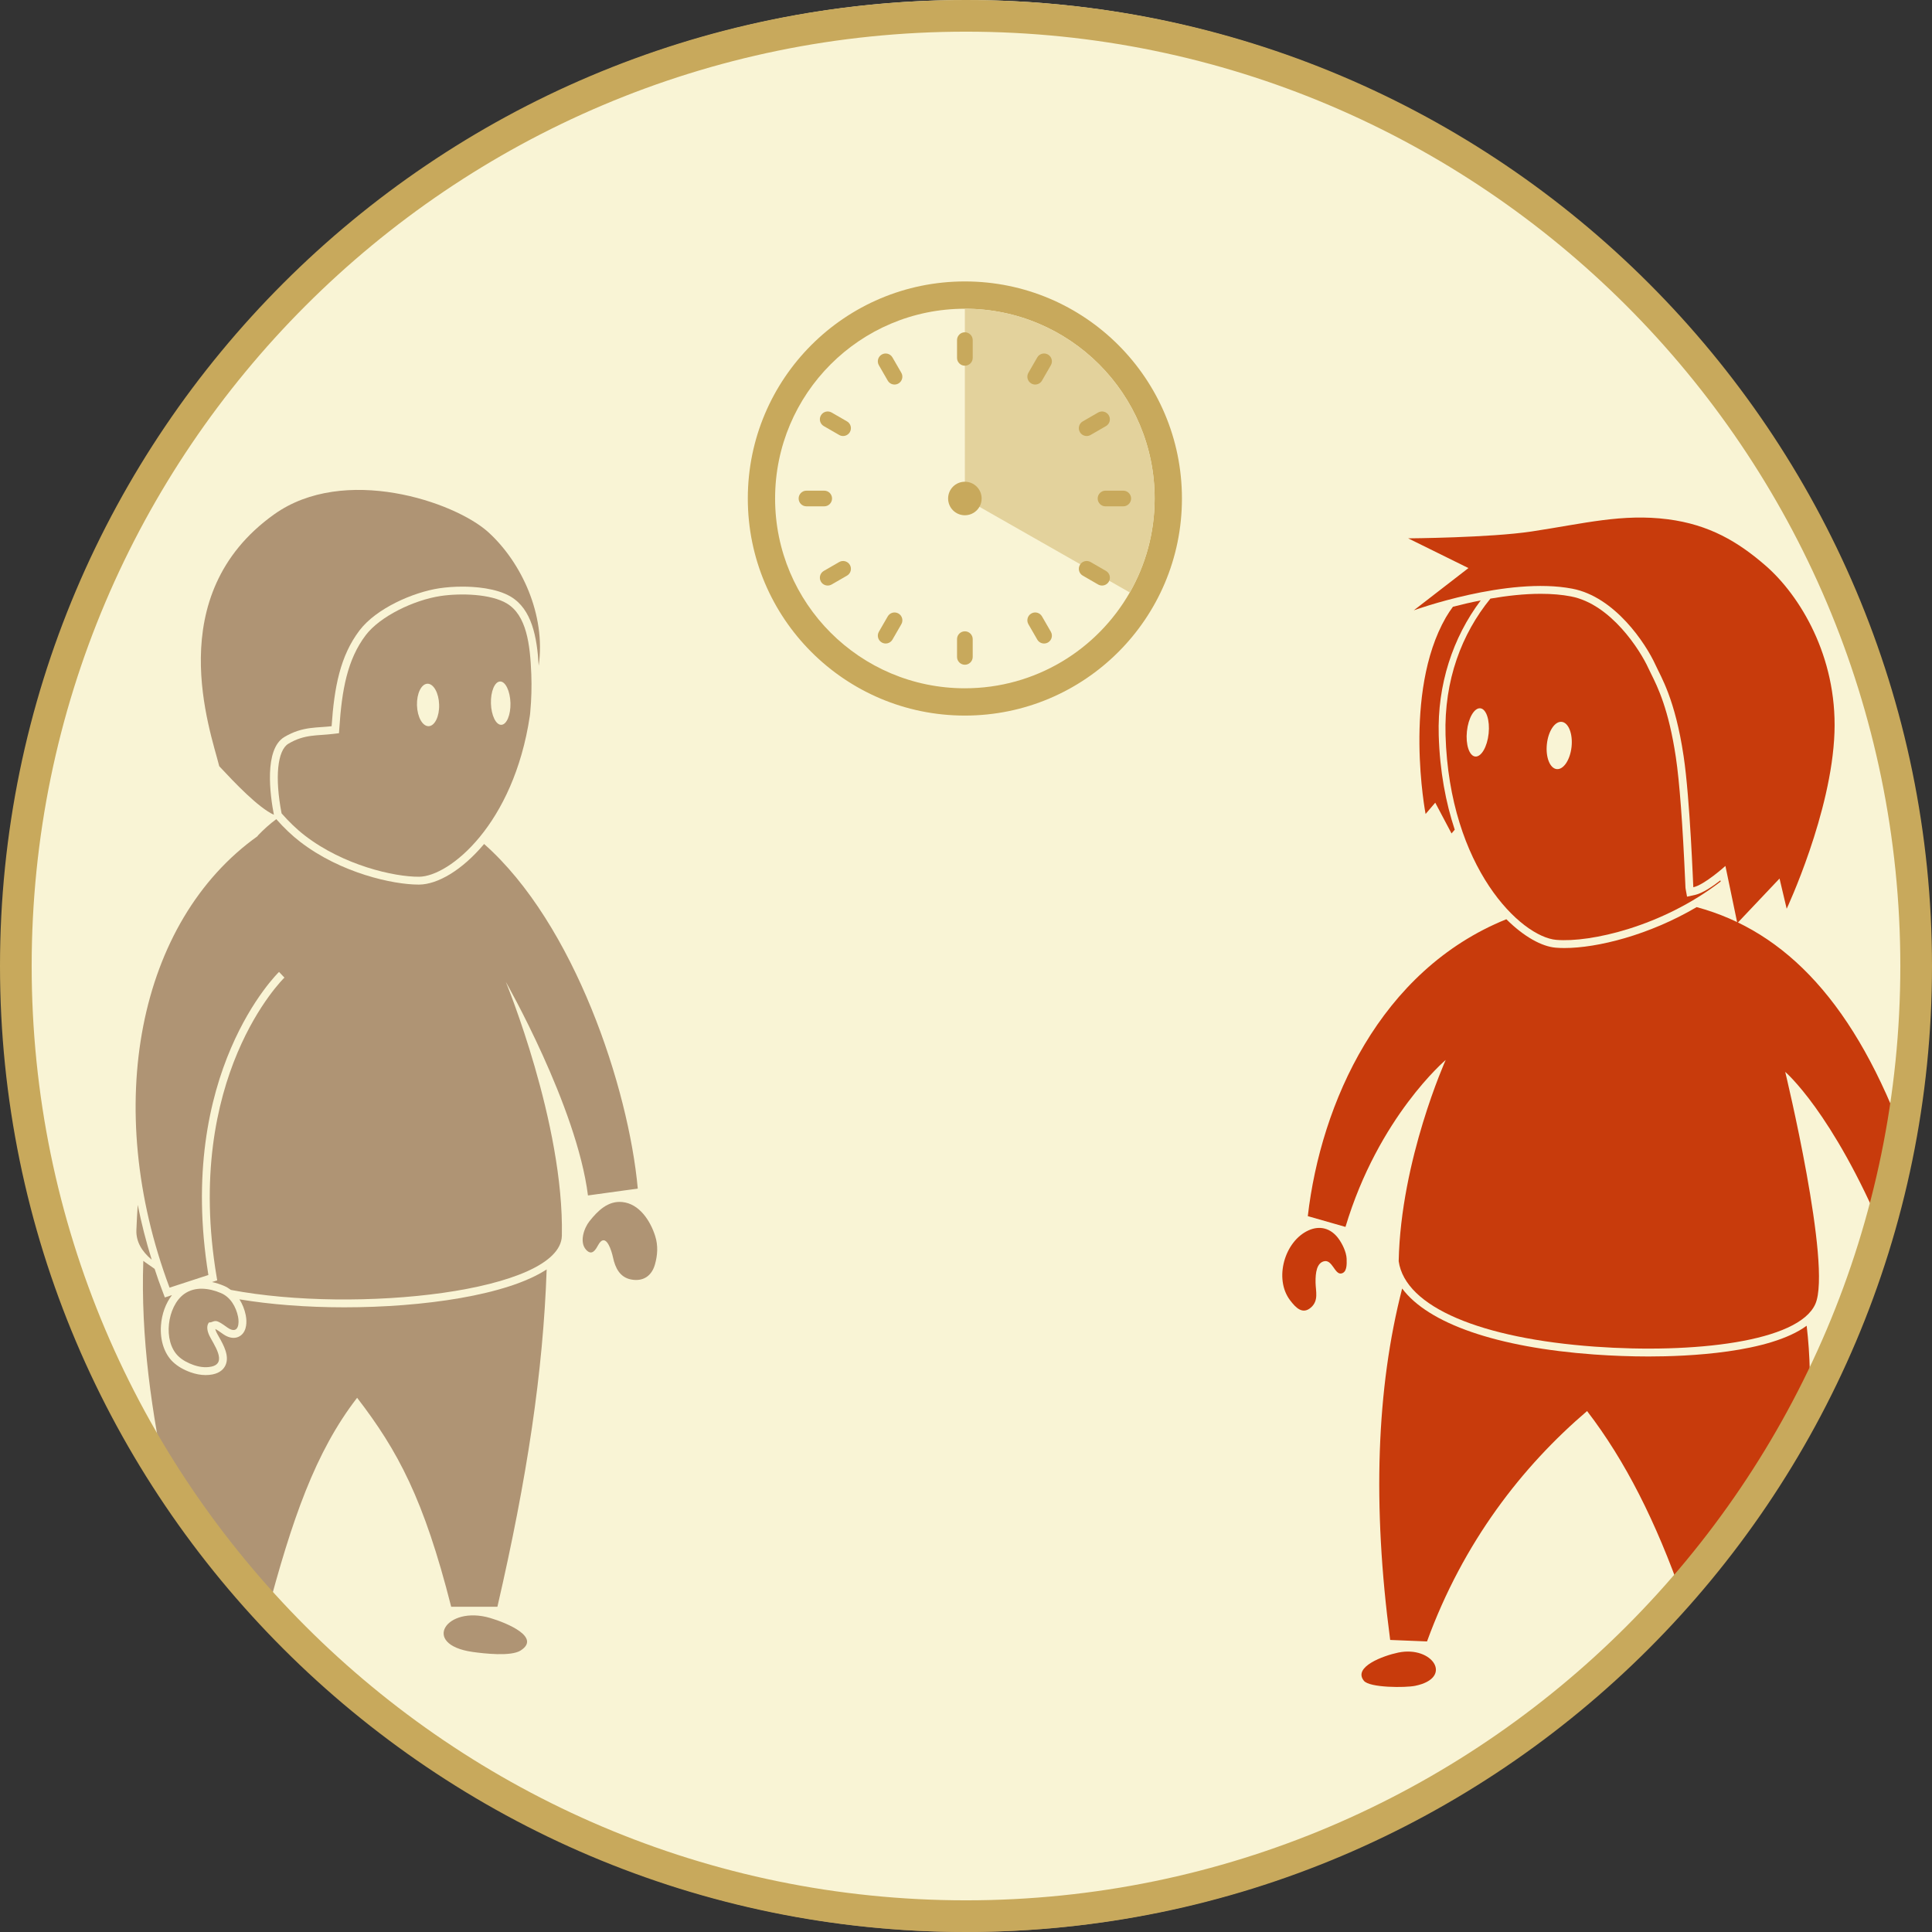 <?xml version="1.0" encoding="utf-8"?>
<!-- Generator: Adobe Illustrator 15.0.2, SVG Export Plug-In . SVG Version: 6.00 Build 0)  -->
<!DOCTYPE svg PUBLIC "-//W3C//DTD SVG 1.1//EN" "http://www.w3.org/Graphics/SVG/1.1/DTD/svg11.dtd">
<svg version="1.1" id="Layer_1" xmlns="http://www.w3.org/2000/svg" xmlns:xlink="http://www.w3.org/1999/xlink" x="0px" y="0px"
	 width="244px" height="244px" viewBox="0 0 244 244" enable-background="new 0 0 244 244" xml:space="preserve">
<rect x="0" y="0" width="244" height="244" fill="#333333" stroke="none"/>
<circle fill="#AF9474" cx="122" cy="123" r="121"/>
<circle fill="#F9F4D5" cx="122" cy="121" r="121"/>
<g>
	<g>
		<path fill="#C8A95C" d="M121.857,35.544c-15.141,0-27.413,12.273-27.413,27.415c0,15.139,12.272,27.414,27.413,27.414
			c15.14,0,27.415-12.275,27.415-27.414C149.271,47.817,136.997,35.544,121.857,35.544z M121.857,86.926
			c-13.239,0-23.967-10.731-23.967-23.966c0-13.239,10.728-23.968,23.967-23.968c13.237,0,23.968,10.729,23.968,23.968
			c0,4.316-1.142,8.368-3.14,11.865C138.558,82.053,130.777,86.926,121.857,86.926z"/>
		<path fill="#E3D29C" d="M145.825,62.96c0,4.316-1.142,8.368-3.14,11.865l-20.829-11.866V38.992
			C135.094,38.992,145.825,49.721,145.825,62.96z"/>
		<path fill="#C8A95C" d="M123.975,62.959c0,0.381-0.101,0.74-0.277,1.048c-0.363,0.639-1.052,1.068-1.839,1.068
			c-1.17,0-2.118-0.948-2.118-2.117c0-1.17,0.948-2.118,2.118-2.118C123.026,60.841,123.975,61.789,123.975,62.959z"/>
		<g>
			<g>
				<g>
					<path fill="#C8A95C" d="M121.857,46.186c-0.546,0-0.99-0.443-0.99-0.99v-2.242c0-0.546,0.443-0.99,0.99-0.99
						s0.991,0.443,0.991,0.99v2.242C122.848,45.744,122.403,46.186,121.857,46.186z"/>
					<path fill="#C8A95C" d="M121.857,83.953c-0.546,0-0.99-0.443-0.99-0.99v-2.241c0-0.547,0.443-0.99,0.99-0.99
						s0.991,0.443,0.991,0.99v2.241C122.848,83.509,122.403,83.953,121.857,83.953z"/>
				</g>
			</g>
			<g>
				<g>
					<path fill="#C8A95C" d="M112.975,48.565c-0.342,0-0.675-0.177-0.858-0.495l-1.12-1.941c-0.273-0.474-0.111-1.079,0.362-1.352
						c0.474-0.274,1.078-0.111,1.352,0.362l1.12,1.941c0.273,0.474,0.111,1.079-0.362,1.352
						C113.314,48.522,113.144,48.565,112.975,48.565z"/>
					<path fill="#C8A95C" d="M131.859,81.271c-0.343,0-0.675-0.177-0.858-0.495l-1.12-1.941c-0.271-0.474-0.11-1.079,0.364-1.352
						c0.473-0.274,1.078-0.112,1.351,0.362l1.12,1.941c0.272,0.474,0.11,1.079-0.361,1.353
						C132.197,81.229,132.027,81.271,131.859,81.271z"/>
				</g>
			</g>
			<g>
				<g>
					<path fill="#C8A95C" d="M106.475,55.066c-0.167,0-0.338-0.042-0.494-0.133l-1.941-1.119c-0.474-0.273-0.637-0.878-0.364-1.352
						c0.272-0.473,0.878-0.637,1.353-0.364l1.941,1.119c0.474,0.273,0.637,0.878,0.363,1.353
						C107.15,54.888,106.816,55.066,106.475,55.066z"/>
					<path fill="#C8A95C" d="M139.18,73.95c-0.168,0-0.338-0.042-0.494-0.132l-1.939-1.12c-0.475-0.274-0.637-0.879-0.363-1.353
						c0.272-0.474,0.878-0.637,1.353-0.362l1.939,1.12c0.475,0.273,0.637,0.879,0.363,1.352
						C139.855,73.773,139.521,73.95,139.18,73.95z"/>
				</g>
			</g>
			<g>
				<g>
					<path fill="#C8A95C" d="M104.093,63.948h-2.24c-0.547,0-0.99-0.443-0.99-0.99c0-0.546,0.443-0.99,0.99-0.99h2.24
						c0.547,0,0.99,0.444,0.99,0.99C105.083,63.505,104.64,63.948,104.093,63.948z"/>
					<path fill="#C8A95C" d="M141.86,63.948h-2.239c-0.548,0-0.99-0.443-0.99-0.99c0-0.546,0.442-0.99,0.99-0.99h2.239
						c0.547,0,0.991,0.444,0.991,0.99C142.852,63.505,142.407,63.948,141.86,63.948z"/>
				</g>
			</g>
			<g>
				<g>
					<path fill="#C8A95C" d="M104.535,73.95c-0.342,0-0.675-0.177-0.858-0.495c-0.273-0.474-0.11-1.079,0.364-1.352l1.941-1.12
						c0.473-0.273,1.08-0.111,1.353,0.363c0.273,0.474,0.111,1.079-0.363,1.353l-1.941,1.12
						C104.873,73.908,104.703,73.95,104.535,73.95z"/>
					<path fill="#C8A95C" d="M137.241,55.066c-0.344,0-0.676-0.178-0.858-0.495c-0.273-0.474-0.111-1.079,0.363-1.353l1.94-1.119
						c0.472-0.273,1.079-0.11,1.352,0.364s0.111,1.079-0.363,1.352l-1.94,1.119C137.579,55.024,137.408,55.066,137.241,55.066z"/>
				</g>
			</g>
			<g>
				<g>
					<path fill="#C8A95C" d="M111.854,81.271c-0.167,0-0.338-0.042-0.494-0.132c-0.473-0.273-0.636-0.879-0.362-1.353l1.12-1.941
						c0.273-0.474,0.878-0.636,1.353-0.362c0.473,0.273,0.635,0.879,0.362,1.352l-1.12,1.941
						C112.529,81.094,112.196,81.271,111.854,81.271z"/>
					<path fill="#C8A95C" d="M130.737,48.565c-0.167,0-0.337-0.043-0.492-0.133c-0.475-0.273-0.637-0.879-0.364-1.352l1.12-1.941
						c0.272-0.473,0.878-0.637,1.354-0.362c0.473,0.273,0.636,0.879,0.361,1.352l-1.12,1.941
						C131.413,48.388,131.079,48.565,130.737,48.565z"/>
				</g>
			</g>
		</g>
	</g>
	<g>
		<g>
			<g>
				<path fill="#AF9474" d="M59.675,208.628c1.471,0.208,4.862,0.597,6.074-0.178c2.609-1.66-1.665-3.463-3.832-4.105
					C56.359,202.694,53.11,207.687,59.675,208.628z"/>
			</g>
			<g>
				<path fill="#AF9474" d="M27.546,166.914c0.535,0.232,1.114,0.747,1.439,0.912c1.155,0.59,1.24-0.731,1.082-1.521
					c-0.251-1.241-0.947-2.484-2.162-2.998c-1.482-0.627-3.263-0.875-4.646,0.117c-2.154,1.549-2.724,5.967-0.728,7.866
					c0.522,0.497,1.204,0.848,1.862,1.083c0.722,0.26,1.493,0.382,2.249,0.235c2.183-0.419,0.274-2.904-0.215-3.959
					c-0.224-0.484-0.411-1.192-0.028-1.637C26.808,167.057,27.023,166.689,27.546,166.914z"/>
				<path fill="#AF9474" d="M30.24,164.098c0.369,0.578,0.645,1.255,0.799,2.014c0.07,0.348,0.249,1.542-0.369,2.299
					c-0.292,0.354-0.71,0.553-1.175,0.553c-0.305,0-0.627-0.085-0.958-0.255c-0.196-0.1-0.392-0.24-0.62-0.403
					c-0.233-0.165-0.493-0.352-0.709-0.457c-0.005,0.002-0.011,0.004-0.016,0.006c0.023,0.102,0.064,0.229,0.133,0.378
					c0.075,0.165,0.19,0.365,0.316,0.588c0.58,1.029,1.375,2.439,0.833,3.61c-0.193,0.419-0.637,0.959-1.645,1.154
					c-0.276,0.052-0.563,0.079-0.854,0.079c-0.613,0-1.259-0.121-1.917-0.355c-0.9-0.323-1.643-0.761-2.21-1.298
					c-1.095-1.043-1.649-2.719-1.52-4.601c0.101-1.469,0.613-2.839,1.393-3.844h-0.001l-0.901,0.294l-0.333-0.887
					c-0.393-1.047-0.618-1.665-0.954-2.713c-0.411-0.319-1.163-0.793-1.433-1.023c-0.332,9.512,1.01,19.221,3.17,29.056
					c3.697,5.589,7.845,10.848,12.394,15.733c3.207-12.124,6.156-20.66,11.439-27.492c5.148,6.688,8.436,12.806,11.88,26.391h5.837
					c3.754-16.26,5.775-29.678,6.221-42.604c-4.979,3.264-15.574,4.787-25.583,4.787C38.687,165.104,34.152,164.751,30.24,164.098z"
					/>
			</g>
			<g>
				<path fill="#AF9474" d="M66.951,90.129l0.022-0.267c0.146-1.559,0.185-3.146,0.127-4.718c-0.145-3.81-0.614-7.447-3.09-8.932
					c-2.032-1.212-5.812-1.317-8.363-0.941c-3.392,0.511-7.658,2.578-9.455,4.944c-2.33,3.073-3.019,6.922-3.336,11.756
					l-0.044,0.628l-0.623,0.076c-0.521,0.066-1.013,0.1-1.487,0.135c-0.948,0.063-1.845,0.128-2.784,0.432
					c-0.507,0.161-0.992,0.39-1.49,0.683c-1.402,0.831-1.74,4.273-0.867,8.798c0.88,1.002,1.859,1.969,2.946,2.807
					c4.875,3.759,11.281,5.221,14.413,5.198c3.859-0.027,11.941-6.625,13.989-20.279C66.922,90.349,66.936,90.241,66.951,90.129z
					 M52.661,89.072c-0.042-1.479,0.55-2.696,1.321-2.722c0.772-0.02,1.437,1.163,1.477,2.643c0.047,1.481-0.552,2.696-1.32,2.721
					C53.362,91.736,52.705,90.554,52.661,89.072z M64.468,88.771c0.041,1.51-0.479,2.75-1.154,2.769
					c-0.681,0.021-1.268-1.187-1.312-2.7c-0.041-1.51,0.474-2.753,1.157-2.771C63.834,86.049,64.421,87.26,64.468,88.771z"/>
				<g>
					<path fill="#AF9474" d="M35.926,93.071c0.58-0.341,1.134-0.595,1.688-0.771c1.076-0.349,2.111-0.417,3.017-0.477l0.13-0.009
						c0.362-0.027,0.734-0.053,1.12-0.098c0.335-4.922,1.075-8.869,3.523-12.098c2.118-2.791,6.782-4.827,10.098-5.326
						c0.903-0.133,1.906-0.204,2.902-0.204c1.486,0,4.255,0.165,6.115,1.275c2.633,1.579,3.303,5.043,3.516,8.715
						C68.955,77.623,65.845,71,61.67,67.211c-4.262-3.863-18.211-8.557-27.049-2.25c-14.329,10.223-8.038,27.347-6.931,31.808
						c1.975,2.118,4.916,5.217,6.901,6.135C34.12,100.46,33.309,94.623,35.926,93.071z"/>
				</g>
			</g>
		</g>
		<g>
			<path fill="#AF9474" d="M77.326,158.424c0.044,0.163,0.081,0.309,0.103,0.427c0.27,1.257,0.855,2.468,2.268,2.74
				c1.518,0.292,2.601-0.432,3.017-1.89c0.337-1.191,0.413-2.391,0.034-3.592c-0.595-1.895-1.988-4.095-4.173-4.301
				c-1.81-0.177-3.107,1.14-4.132,2.431c-0.666,0.837-1.303,2.604-0.437,3.582c0.747,0.842,1.222,0.004,1.515-0.535
				C76.376,155.706,77.041,157.379,77.326,158.424z"/>
		</g>
		<g>
			<path fill="#AF9474" d="M80.548,150.111c-1.16-12.729-8.01-33.449-19.408-43.521c-2.802,3.335-5.886,5.111-8.211,5.127h-0.081
				c-3.188,0-9.799-1.439-14.944-5.405c-1.029-0.793-2.015-1.732-3.012-2.857c-0.808,0.592-1.589,1.301-2.352,2.092l0.022,0.032
				c-15.159,10.787-19.714,34.194-11.149,57.045l4.904-1.6c-4.134-25.552,8.791-38.15,8.922-38.276l0.682,0.718
				c-0.129,0.125-12.811,12.532-8.559,37.814l0.071,0.423l-0.655,0.212c0.494,0.104,0.999,0.265,1.512,0.481
				c0.311,0.133,0.598,0.308,0.867,0.512c15.786,3.01,41.656,0.268,41.802-6.848c0.288-14.186-7.077-32.051-7.077-32.051
				s8.956,15.688,10.374,26.969L80.548,150.111z"/>
			<path fill="#AF9474" d="M17.394,152.165c-0.067,1.04-0.129,2.096-0.169,3.185c-0.054,1.43,0.655,2.675,1.935,3.742
				C18.439,156.777,17.854,154.465,17.394,152.165z"/>
		</g>
	</g>
	<g>
		<g>
			<path fill="#C83B0C" d="M162.938,164.227c0.719,0.948,1.597,1.85,2.664,0.87c0.942-0.864,0.572-1.993,0.546-3.079
				c-0.029-1.39,0.186-2.455,1.007-2.711c1.101-0.349,1.402,1.71,2.253,1.523c0.682-0.146,0.694-1.047,0.664-1.856
				c-0.038-0.872-0.568-1.921-1.02-2.536c-0.982-1.349-2.385-1.685-3.788-1.053C162.223,156.754,160.866,161.515,162.938,164.227z"
				/>
			<path fill="#C83B0C" d="M178.735,212.908c-1.229,0.255-5.767,0.259-6.485-0.637c-1.415-1.75,2.464-3.171,4.343-3.561
				C180.917,207.811,183.627,211.899,178.735,212.908z"/>
		</g>
		<g>
			<path fill="#C83B0C" d="M198.579,74.349c5.363,1.027,9.256,6.896,10.488,9.599c0.707,1.545,2.488,4.333,3.563,11.546
				c0.81,5.391,1.206,16.453,1.225,16.561c1.425-0.313,4.054-2.692,4.054-2.692l1.503,7.225l5.332-5.635l0.903,3.815
				c0,0,5.688-12.124,6.036-22.275c0.33-9.65-4.411-17.304-8.646-21.011c-3.52-3.073-7.182-5.229-12.396-5.901
				c-5.758-0.739-10.572,0.537-17.192,1.538c-5.277,0.798-15.603,0.871-15.603,0.871l7.609,3.753l-6.902,5.337
				C178.553,77.077,190.413,72.777,198.579,74.349z"/>
			<g>
				<path fill="#C83B0C" d="M217.277,111.184c-0.961,0.75-2.237,1.624-3.208,1.838l-1.006,0.222l-0.183-1.013
					c-0.015-0.081-0.015-0.081-0.043-0.758c-0.328-7.455-0.729-12.781-1.186-15.833c-0.907-6.083-2.299-8.879-3.131-10.549
					c-0.136-0.272-0.255-0.514-0.355-0.732c-0.995-2.184-4.689-8.064-9.772-9.037c-1.13-0.217-2.409-0.328-3.806-0.328
					c-2.107,0-4.301,0.253-6.358,0.608c-3.611,4.425-5.866,10.298-5.667,17.236c0.488,16.745,9.505,25.49,14,25.863
					c4.282,0.355,13.35-1.672,20.746-7.367L217.277,111.184z M188.005,92.644c-0.177,1.683-0.933,2.979-1.695,2.9
					c-0.75-0.078-1.227-1.507-1.046-3.188c0.174-1.681,0.934-2.98,1.69-2.904C187.709,89.533,188.182,90.96,188.005,92.644z
					 M198.479,94.311c-0.177,1.649-1.012,2.911-1.875,2.822c-0.86-0.092-1.417-1.499-1.243-3.147c0.171-1.652,1.01-2.91,1.871-2.821
					C198.09,91.253,198.65,92.663,198.479,94.311z"/>
				<g>
					<g>
						<path fill="#C83B0C" d="M237.938,155.919c1.112-3.774,2.044-7.623,2.787-11.541c-6.359-17.519-15.131-26.757-26.45-29.816
							c-5.985,3.529-12.533,5.168-16.698,5.168c-0.388,0-0.757-0.015-1.097-0.043c-1.754-0.146-4.01-1.375-6.237-3.593
							c-15.965,6.448-23.428,23.231-25.076,37.497l4.758,1.36c4.173-13.916,12.657-21.084,12.657-21.084s-5.674,12.606-5.937,25.415
							c0.827,5.819,10.465,9.76,24.752,10.79c12.458,0.899,25.761-0.585,27.874-5.396c2.113-4.817-3.809-29.302-3.809-29.302
							S231.409,140.402,237.938,155.919z"/>
						<path fill="#C83B0C" d="M228.458,178.962c0.228-3.938,0.158-7.783-0.287-11.529c-4.7,3.452-15.11,3.882-19.952,3.882
							c-2.265,0-4.583-0.086-6.893-0.251c-12.313-0.89-20.947-3.919-24.242-8.333c-3.242,12.582-3.774,27.352-1.512,44.384
							l4.652,0.188c4.587-12.575,12.031-22.103,20.215-29.096c4.842,6.307,8.688,13.946,12.074,23.574
							C218.66,194.84,224.023,187.189,228.458,178.962z"/>
					</g>
				</g>
			</g>
			<path fill="#C83B0C" d="M187.006,75.829c-1.266,0.248-2.448,0.525-3.508,0.8c-0.311,0.42-0.612,0.862-0.89,1.342
				c-5.495,9.542-2.565,24.83-2.565,24.83l1.22-1.428l2.056,3.887l0.406-0.475c-1.133-3.412-1.89-7.392-2.022-11.922
				C181.516,86.484,183.466,80.538,187.006,75.829z"/>
		</g>
	</g>
</g>
<path fill="#C8A95C" d="M122,244C54.729,244,0,189.271,0,122C0,54.729,54.729,0,122,0c67.271,0,122,54.729,122,122
	C244,189.271,189.271,244,122,244z M122,4C56.935,4,4,56.935,4,122s52.935,118,118,118s118-52.935,118-118S187.065,4,122,4z"/>
</svg>

